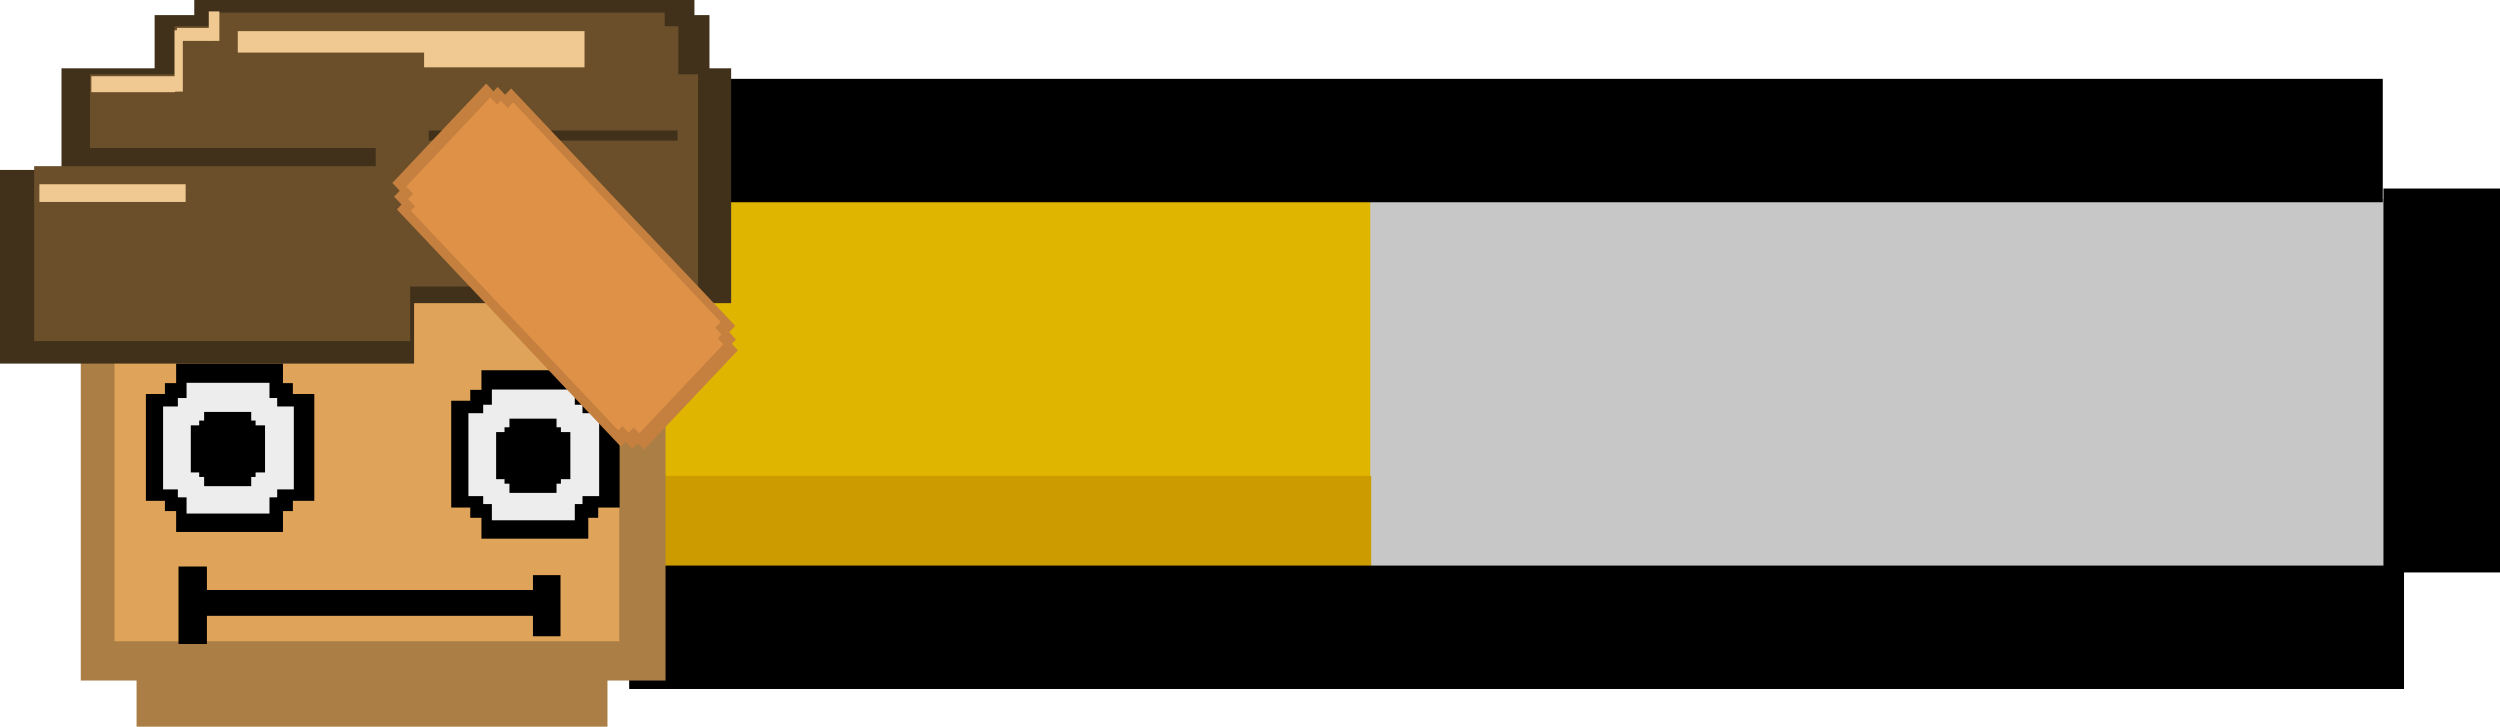 <svg version="1.1" xmlns="http://www.w3.org/2000/svg" xmlns:xlink="http://www.w3.org/1999/xlink" width="364.676" height="106.003" viewBox="0,0,364.676,106.003"><g transform="translate(-23.824,-35.498)"><g data-paper-data="{&quot;isPaintingLayer&quot;:true}" fill-rule="nonzero" stroke="none" stroke-width="0" stroke-linecap="butt" stroke-linejoin="miter" stroke-miterlimit="10" stroke-dasharray="" stroke-dashoffset="0" style="mix-blend-mode: normal"><path d="M114.658,125.026v-60.5h258v60.5z" fill="#c7c7c7"/><g><path d="M115.05,120.981v-57h108.654v57z" fill="#e0b500"/><path d="M116.238,119.414v-14.5h107.604v14.5z" fill="#cc9b00"/></g><path d="M371.5,119v-56h17v56z" fill="#000000"/><path d="M112.5,65v-18h258.899v18z" fill="#000000"/><path d="M374.5,118v18h-258.899v-18z" fill="#000000"/><path d="M115.5,63v56h-17v-56z" fill="#000000"/><g><path d="M49.364,136.364v-9.398h57.745v9.398z" fill="#dfa459"/><path d="M35.606,134.768v-77.781h85.299v77.781z" fill="#aa7e44"/><path d="M40.528,129.037v-67.471h73.631v67.471z" fill="#dfa459"/><g><g><g fill="#000000"><path d="M92.421,111.028v-18.662h18.662v18.662z"/><path d="M89.644,109.535v-15.582h24.566v15.582z"/><path d="M94.055,89.507h15.582v24.566h-15.582z"/></g><g fill="#ededed"><path d="M94.306,109.026v-14.488h14.488v14.488z"/><path d="M92.151,107.867v-12.096h19.071v12.096z"/><path d="M95.575,92.32h12.096v19.071h-12.096z"/></g></g><g fill="#000000"><path d="M97.418,106.052v-8.225h8.225v8.225z"/><path d="M96.194,105.394v-6.868h10.828v6.868z"/><path d="M98.138,96.567h6.868v10.828h-6.868z"/></g></g><g><g><g fill="#000000"><path d="M47.883,110.048v-18.662h18.662v18.662z"/><path d="M45.106,108.554v-15.582h24.566v15.582z"/><path d="M49.517,88.527h15.582v24.566h-15.582z"/></g><g fill="#ededed"><path d="M49.769,108.046v-14.488h14.488v14.488z"/><path d="M47.613,106.886v-12.096h19.071v12.096z"/><path d="M51.038,91.339h12.096v19.071h-12.096z"/></g></g><g fill="#000000"><path d="M52.881,105.071v-8.225h8.225v8.225z"/><path d="M51.657,104.413v-6.868h10.828v6.868z"/><path d="M53.601,95.586h6.868v10.828h-6.868z"/></g></g><path d="M43.745,141.502v-7.911h68.69v7.911z" fill="#aa7e44"/><g fill="#000000"><path d="M51.997,125.329v-3.767h51.486v3.767z"/><path d="M49.862,129.439v-11.302h4.144v11.302z"/><path d="M101.567,128.309v-8.916h4.018v8.916z"/></g><g><g fill="#41311a"><path d="M32.795,79.72v-34.258h97.681v34.258z"/><path d="M23.824,88.535v-28.248h60.403v28.248z"/><path d="M46.379,54.531v-16.829h80.936v16.829z"/><path d="M52.16,49.723v-14.224h72.962v14.224z"/></g><path d="M36.952,77.294v-30.954h88.699v30.954z" fill="#6a4f2a"/><path d="M35.961,61.562v-4.473h42.668v4.473z" fill="#41311a"/><path d="M28.806,85.259v-25.524h54.849v25.524z" fill="#6a4f2a"/><path d="M86.367,56.004v-2.05h36.302v2.05z" fill="#41311a"/><path d="M49.287,54.534v-15.206h73.493v15.206z" fill="#6a4f2a"/><path d="M58.509,43.168v-3.785h43.012v3.785z" fill="#f0c992"/><path d="M85.688,45.32v-7.226h23.399v7.226z" fill="#f0c992"/><path d="M54.536,40.039v-2.701h66.253v2.701z" fill="#6a4f2a"/><path d="M37.152,48.945v-2.33h12.215v2.33z" fill="#f0c992"/><path d="M49.288,48.861v-8.947h1.204v8.947z" fill="#f0c992"/><path d="M49.632,41.463v-1.893h4.817v1.893z" fill="#f0c992"/><path d="M54.278,41.463v-4.301h1.548v4.301z" fill="#f0c992"/><path d="M29.568,64.956v-2.581h21.334v2.581z" fill="#f0c992"/></g></g><g><g fill="#c5803f"><path d="M116.075,101.017l-34.768,-36.834l15.11,-16.008l34.768,36.834z"/><path d="M117.773,101.09l-36.721,-38.904l13.686,-14.5l36.721,38.904z"/><path d="M114.414,100.682l-32.689,-34.632l16.662,-17.652l32.689,34.632z"/></g><g fill="#de9147"><path d="M115.528,98.619l-32.182,-34.094l13.538,-14.343l32.182,34.094z"/><path d="M117.076,98.712l-33.99,-36.01l12.263,-12.992l33.99,36.01z"/><path d="M114.01,98.288l-30.258,-32.056l14.929,-15.816l30.258,32.056z"/></g></g></g></g></svg>